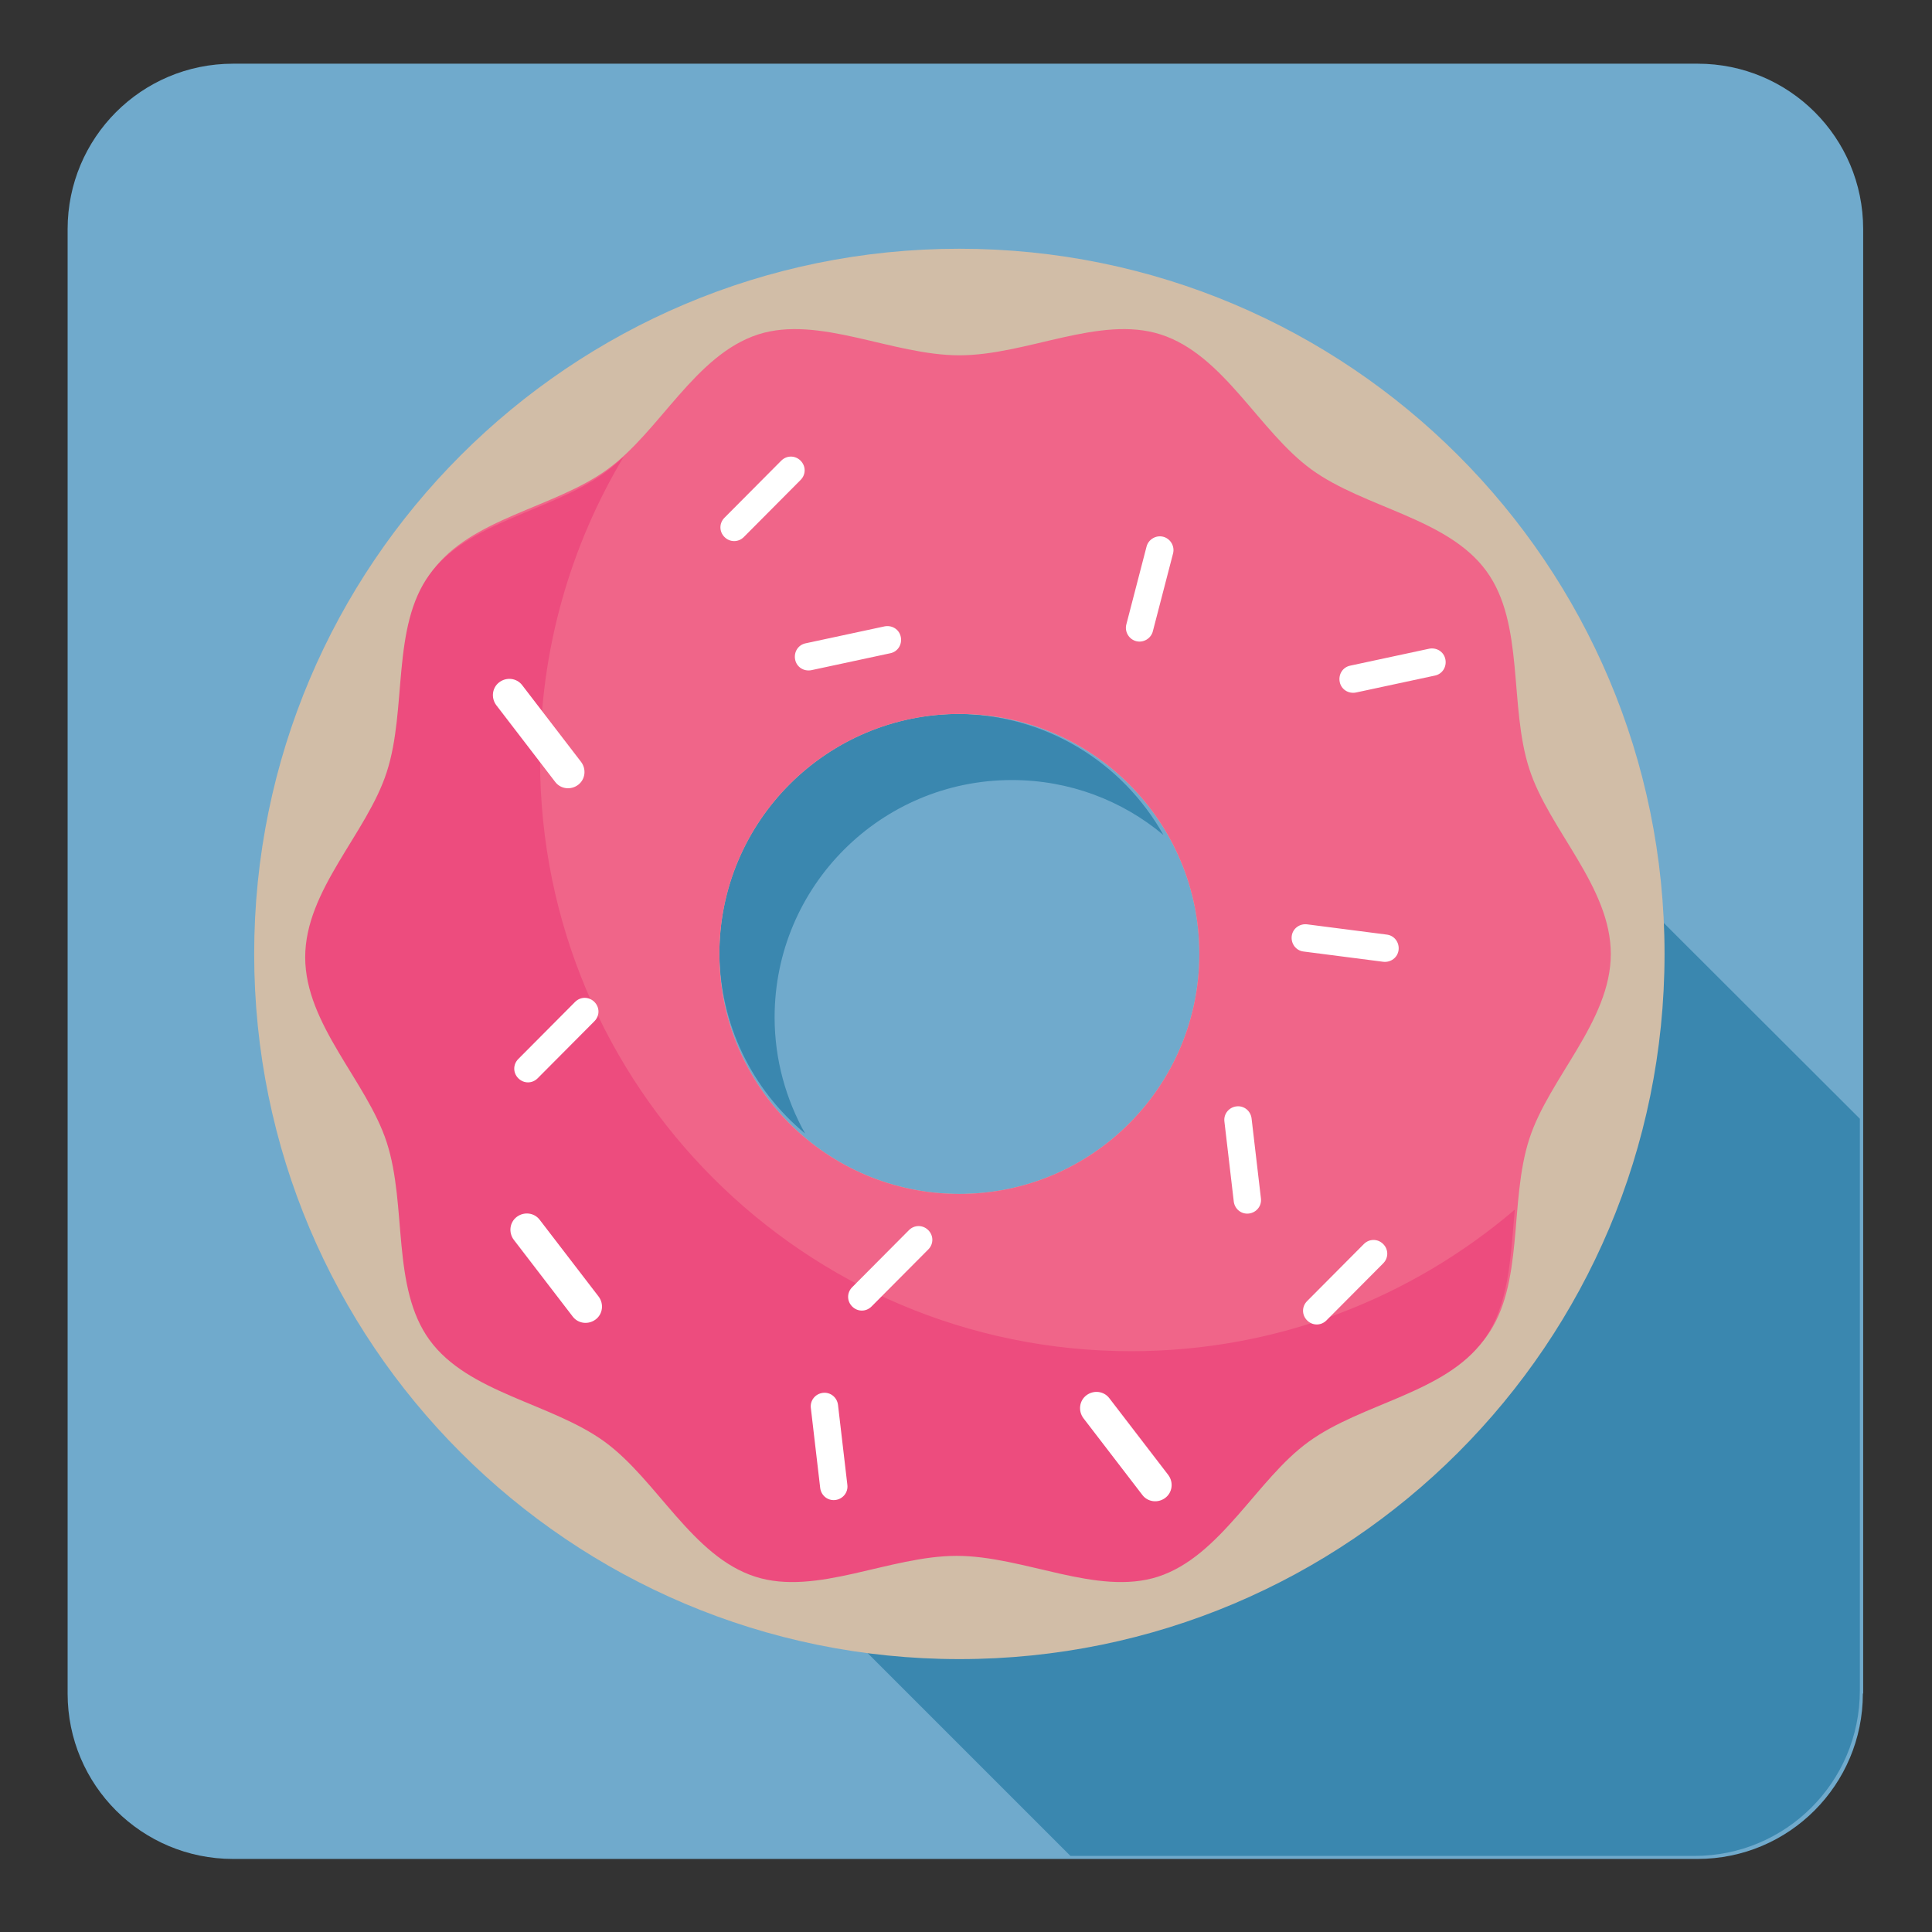 <?xml version="1.0" encoding="utf-8"?>
<!-- Generator: Adobe Illustrator 17.1.0, SVG Export Plug-In . SVG Version: 6.00 Build 0)  -->
<!DOCTYPE svg PUBLIC "-//W3C//DTD SVG 1.1//EN" "http://www.w3.org/Graphics/SVG/1.1/DTD/svg11.dtd">
<svg version="1.1" id="Layer_1" xmlns="http://www.w3.org/2000/svg" xmlns:xlink="http://www.w3.org/1999/xlink" x="0px" y="0px"
	 viewBox="0 0 640 640" style="enable-background:new 0 0 640 640;" xml:space="preserve">
<rect x="0" y="0" width="640" height="640" fill="#333333" stroke="none"/>
<style type="text/css">
	.st0{fill:#70AACC;}
	.st1{fill:#3A87AF;}
	.st2{fill:#FFFFFF;}
	.st3{fill:#D1BDA7;}
	.st4{fill:#F06589;}
	.st5{fill:#ED4C7E;}
	.st6{fill:#CCA176;}
	.st7{fill:#B48868;}
	.st8{fill:#745639;}
	.st9{fill:#A47D5F;}
	.st10{fill:#3F2C1E;}
	.st11{fill:#332317;}
	.st12{fill:#9E3B2E;}
</style>
<path class="st0" d="M617.1,561c0,30.2-24.4,54.8-54.8,54.8H77.2c-30.2,0-54.8-24.4-54.8-54.8V75.9c0-30.2,24.4-54.8,54.8-54.8
	h485.2c30.2,0,54.8,24.4,54.8,54.8V561H617.1z"/>
<path class="st1" d="M549.8,304.4c0,0,10,100-73.3,175.7s-194.9,61.7-194.9,61.7l73,73h206.7c30.2,0,54.8-24.4,54.8-54.8V370.6
	L549.8,304.4z"/>
<path class="st1" d="M256.6,337c0-43.4,35.2-78.6,78.6-78.6c19.1,0,36.6,6.8,50.2,18.2c-13.4-23.9-39-40.1-68.5-40.1
	c-43.4,0-78.6,35.2-78.6,78.6c0,24.3,11,46,28.4,60.4C260.4,364.2,256.6,351.1,256.6,337z"/>
<path class="st2" d="M-471.2,142.4c2.2-1.6,5.3-1,6.9,1.2l0,0c1.6,2.2,1,5.3-1.2,6.9l-23.8,16.6c-2.2,1.6-5.3,1-6.9-1.2l0,0
	c-1.6-2.2-1-5.3,1.2-6.9L-471.2,142.4z"/>
<path class="st3" d="M317.8,82.4C188.8,82.4,84.2,187,84.2,316s104.6,233.6,233.6,233.6S551.4,445.1,551.4,316
	S446.8,82.4,317.8,82.4z M317.8,395.5c-43.9,0-79.5-35.6-79.5-79.5s35.6-79.5,79.5-79.5s79.5,35.6,79.5,79.5
	S361.7,395.5,317.8,395.5z"/>
<path class="st4" d="M506.6,254.7c-6.8-20.9-1.5-48.1-14.2-65.5c-12.8-17.6-40.4-20.9-58-33.7c-17.4-12.7-29-38-49.9-44.7
	c-20.2-6.5-44.4,6.9-66.7,6.9c-22.3,0-46.5-13.4-66.7-6.9c-20.9,6.8-32.5,32.1-49.9,44.7c-17.6,12.8-45.2,16.1-58,33.7
	c-12.7,17.4-7.4,44.6-14.2,65.5c-6.5,20.2-27,39-27,61.3s20.5,41.2,27,61.3c6.8,20.9,1.5,48.1,14.2,65.5
	c12.8,17.6,40.4,20.9,58,33.7c17.4,12.7,29,38,49.9,44.7c20.2,6.5,44.4-6.9,66.7-6.9c22.3,0,46.5,13.4,66.7,6.9
	c20.9-6.8,32.5-32.1,49.9-44.7c17.6-12.8,45.2-16.1,58-33.7c12.7-17.4,7.4-44.6,14.2-65.5c6.5-20.2,27-39,27-61.3
	S513.1,274.9,506.6,254.7z M317.8,395.5c-43.9,0-79.5-35.6-79.5-79.5s35.6-79.5,79.5-79.5s79.5,35.6,79.5,79.5
	S361.7,395.5,317.8,395.5z"/>
<path class="st5" d="M374.7,447.6c-108.2,0-195.8-87.7-195.8-195.8c0-36.7,10.1-71.1,27.7-100.5c-2,1.9-4.1,3.7-6.3,5.3
	c-17.6,12.8-45.2,16.1-58,33.7c-12.7,17.4-7.4,44.6-14.2,65.5c-6.5,20.2-27,39-27,61.3c0,22.3,20.5,41.2,27,61.3
	c6.8,20.9,1.5,48.1,14.2,65.5c12.8,17.6,40.4,20.9,58,33.7c17.4,12.7,29,38,49.9,44.7c20.2,6.5,44.4-6.9,66.7-6.9
	c22.3,0,46.5,13.4,66.7,6.9c20.9-6.8,32.5-32.1,49.9-44.7c17.6-12.8,45.2-16.1,58-33.7c8.5-11.6,8.9-27.7,10.3-43.2
	C467.6,429.9,423.2,447.6,374.7,447.6z"/>
<g>
	<path class="st2" d="M192.5,252.4c1.8,2.4,1.4,5.8-1,7.6l0,0c-2.4,1.8-5.8,1.4-7.6-1l-19.5-25.4c-1.8-2.4-1.4-5.8,1-7.6l0,0
		c2.4-1.8,5.8-1.4,7.6,1L192.5,252.4z"/>
	<path class="st2" d="M198.3,429.5c1.8,2.4,1.4,5.8-1,7.6l0,0c-2.4,1.8-5.8,1.4-7.6-1l-19.5-25.4c-1.8-2.4-1.4-5.8,1-7.6l0,0
		c2.4-1.8,5.8-1.4,7.6,1L198.3,429.5z"/>
	<path class="st2" d="M387,488.6c1.8,2.4,1.4,5.8-1,7.6l0,0c-2.4,1.8-5.8,1.4-7.6-1l-19.5-25.4c-1.8-2.4-1.4-5.8,1-7.6l0,0
		c2.4-1.8,5.8-1.4,7.6,1L387,488.6z"/>
	<path class="st2" d="M473.4,214.9c2.5-0.5,4.9,1,5.4,3.5l0,0c0.5,2.5-1,4.9-3.5,5.4l-26.1,5.6c-2.5,0.5-4.9-1-5.4-3.5l0,0
		c-0.5-2.5,1-4.9,3.5-5.4L473.4,214.9z"/>
	<path class="st2" d="M293,207.5c2.5-0.5,4.9,1,5.4,3.5l0,0c0.5,2.5-1,4.9-3.5,5.4l-26.1,5.6c-2.5,0.5-4.9-1-5.4-3.5l0,0
		c-0.5-2.5,1-4.9,3.5-5.4L293,207.5z"/>
	<path class="st2" d="M381.9,209.1c-0.6,2.4-3.1,3.9-5.5,3.3l0,0c-2.4-0.6-3.9-3.1-3.3-5.5l6.7-25.8c0.6-2.4,3.1-3.9,5.5-3.3l0,0
		c2.4,0.6,3.9,3.1,3.3,5.5L381.9,209.1z"/>
	<path class="st2" d="M439.4,437.4c-1.8,1.8-4.6,1.8-6.4,0l0,0c-1.8-1.8-1.8-4.6,0-6.4l18.8-18.9c1.8-1.8,4.6-1.8,6.4,0l0,0
		c1.8,1.8,1.8,4.6,0,6.4L439.4,437.4z"/>
	<path class="st2" d="M288.7,432.8c-1.8,1.8-4.6,1.8-6.4,0l0,0c-1.8-1.8-1.8-4.6,0-6.4l18.8-18.9c1.8-1.8,4.6-1.8,6.4,0l0,0
		c1.8,1.8,1.8,4.6,0,6.4L288.7,432.8z"/>
	<path class="st2" d="M280.7,491.9c0.3,2.5-1.5,4.7-4,5l0,0c-2.5,0.3-4.7-1.5-5-4l-3.1-26.5c-0.3-2.5,1.5-4.7,4-5l0,0
		c2.5-0.3,4.7,1.5,5,4L280.7,491.9z"/>
	<path class="st2" d="M417.7,397c0.3,2.5-1.5,4.7-4,5l0,0c-2.5,0.3-4.7-1.5-5-4l-3.1-26.5c-0.3-2.5,1.5-4.7,4-5l0,0
		c2.5-0.3,4.7,1.5,5,4L417.7,397z"/>
	<path class="st2" d="M178.1,357.2c-1.8,1.8-4.6,1.8-6.4,0l0,0c-1.8-1.8-1.8-4.6,0-6.4l18.8-18.9c1.8-1.8,4.6-1.8,6.4,0l0,0
		c1.8,1.8,1.8,4.6,0,6.4L178.1,357.2z"/>
	<path class="st2" d="M246.4,177.9c-1.8,1.8-4.6,1.8-6.4,0l0,0c-1.8-1.8-1.8-4.6,0-6.4l18.8-18.9c1.8-1.8,4.6-1.8,6.4,0l0,0
		c1.8,1.8,1.8,4.6,0,6.4L246.4,177.9z"/>
	<path class="st2" d="M431.8,315.2c-2.5-0.3-4.2-2.6-3.9-5.1l0,0c0.3-2.5,2.6-4.2,5.1-3.9l26.4,3.4c2.5,0.3,4.2,2.6,3.9,5.1l0,0
		c-0.3,2.5-2.6,4.2-5.1,3.9L431.8,315.2z"/>
</g>
<path class="st6" d="M-148.1-485.9c-140,0-253.5,113.5-253.5,253.5S-288.1,21.1-148.1,21.1S105.4-92.4,105.4-232.4
	S-8.1-485.9-148.1-485.9z M-148.1-146.1c-47.6,0-86.2-38.6-86.2-86.2s38.6-86.2,86.2-86.2s86.2,38.6,86.2,86.2
	C-61.8-184.8-100.4-146.1-148.1-146.1z"/>
<path class="st7" d="M56.7-298.9c-7.4-22.7-1.6-52.2-15.4-71.1c-13.9-19.1-43.8-22.7-62.9-36.6c-18.9-13.7-31.5-41.2-54.2-48.5
	c-21.9-7.1-48.1,7.4-72.4,7.4c-24.2,0-50.5-14.5-72.4-7.4c-22.7,7.4-35.3,34.8-54.2,48.5c-19.1,13.9-49,17.5-62.9,36.6
	c-13.7,18.9-8,48.4-15.4,71.1c-7.1,21.9-29.3,42.3-29.3,66.5s22.2,44.7,29.3,66.5c7.4,22.7,1.6,52.2,15.4,71.1
	c13.9,19.1,43.8,22.7,62.9,36.6c18.9,13.7,31.5,41.2,54.2,48.5c21.9,7.1,48.1-7.4,72.4-7.4c24.2,0,50.5,14.5,72.4,7.4
	C-53-17-40.4-44.5-21.5-58.2c19.1-13.9,49-17.5,62.9-36.6c13.7-18.9,8-48.4,15.4-71.1c7.1-21.9,29.3-42.3,29.3-66.5
	C86-256.6,63.8-277.1,56.7-298.9z M-148.1-146.1c-47.6,0-86.2-38.6-86.2-86.2s38.6-86.2,86.2-86.2s86.2,38.6,86.2,86.2
	S-100.4-146.1-148.1-146.1z"/>
<path class="st8" d="M-778.7-485.9c-140,0-253.5,113.5-253.5,253.5S-918.7,21.1-778.7,21.1s253.5-113.5,253.5-253.5
	S-638.7-485.9-778.7-485.9z M-778.7-146.1c-47.6,0-86.2-38.6-86.2-86.2s38.6-86.2,86.2-86.2c47.6,0,86.2,38.6,86.2,86.2
	C-692.5-184.8-731.1-146.1-778.7-146.1z"/>
<path class="st9" d="M-85.2-91.4c-117.3,0-212.5-95.1-212.5-212.5c0-39.9,11-77.1,30.1-109c-2.2,2.1-4.5,4-6.8,5.8
	c-19.1,13.9-49,17.5-62.9,36.6c-13.7,18.9-8,48.4-15.4,71.1c-7.1,21.9-29.3,42.3-29.3,66.5s22.2,44.7,29.3,66.5
	c7.4,22.7,1.6,52.2,15.4,71.1c13.9,19.1,43.8,22.7,62.9,36.6c18.9,13.7,31.5,41.2,54.2,48.5c21.9,7.1,48.1-7.4,72.4-7.4
	c24.2,0,50.5,14.5,72.4,7.4c22.7-7.4,35.3-34.8,54.2-48.5c19.1-13.9,49-17.5,62.9-36.6c9.2-12.6,9.7-30,11.2-46.9
	C15.6-110.6-32.6-91.4-85.2-91.4z"/>
<path class="st10" d="M-573.9-298.9c-7.4-22.7-1.6-52.2-15.4-71.1c-13.9-19.1-43.8-22.7-62.9-36.6c-18.9-13.7-31.5-41.2-54.2-48.5
	c-21.9-7.1-48.1,7.4-72.4,7.4c-24.2,0-50.5-14.5-72.4-7.4c-22.7,7.4-35.3,34.8-54.2,48.5c-19.1,13.9-49,17.5-62.9,36.6
	c-13.7,18.9-8,48.4-15.4,71.1c-7.1,21.9-29.3,42.3-29.3,66.5s22.2,44.7,29.3,66.5c7.4,22.7,1.6,52.2,15.4,71.1
	c13.9,19.1,43.8,22.7,62.9,36.6c18.9,13.7,31.5,41.2,54.2,48.5c21.9,7.1,48.1-7.4,72.4-7.4c24.2,0,50.5,14.5,72.4,7.4
	c22.7-7.4,35.3-34.8,54.2-48.5c19.1-13.9,49-17.5,62.9-36.6c13.7-18.9,8-48.4,15.4-71.1c7.1-21.9,29.3-42.3,29.3-66.5
	C-544.6-256.6-566.8-277.1-573.9-298.9z M-778.7-146.1c-47.6,0-86.2-38.6-86.2-86.2s38.6-86.2,86.2-86.2c47.6,0,86.2,38.6,86.2,86.2
	S-731.1-146.1-778.7-146.1z"/>
<path class="st11" d="M-715.9-91.4c-117.3,0-212.5-95.1-212.5-212.5c0-39.9,11-77.1,30.1-109c-2.2,2.1-4.5,4-6.8,5.8
	c-19.1,13.9-49,17.5-62.9,36.6c-13.7,18.9-8,48.4-15.4,71.1c-7.1,21.9-29.3,42.3-29.3,66.5s22.2,44.7,29.3,66.5
	c7.4,22.7,1.6,52.2,15.4,71.1c13.9,19.1,43.8,22.7,62.9,36.6c18.9,13.7,31.5,41.2,54.2,48.5c21.9,7.1,48.1-7.4,72.4-7.4
	c24.2,0,50.5,14.5,72.4,7.4c22.7-7.4,35.3-34.8,54.2-48.5c19.1-13.9,49-17.5,62.9-36.6c9.2-12.6,9.7-30,11.2-46.9
	C-615.1-110.6-663.2-91.4-715.9-91.4z"/>
<g>
	<path class="st12" d="M-61.7-312.6l-31.1,6.8l2.1,14c0,0,10.6-10.7,14.9-7.5s9,18.9,9,18.9l26-9.3L-61.7-312.6z"/>
	<polygon class="st12" points="-89.4,-267.2 -63.9,-258.7 -44.4,-258.7 -44.4,-275.7 -75.4,-275.7 	"/>
	<polygon class="st12" points="-18.4,-252.7 -28.4,-258.7 -38.4,-240.2 -18.4,-227.7 	"/>
	<polygon class="st12" points="11.6,-246.3 1.6,-252.3 -8.4,-233.8 11.6,-221.3 	"/>
	<path class="st12" d="M-219.7-205.6l-31.1,6.8l6.8,9.3c0,0,8.2,7.3,11.1,7.3c0.7,0,1.4-0.1,2.1-0.2l-0.4,9l32.4-9.3L-219.7-205.6z"
		/>
	<polygon class="st12" points="-247.4,-160.2 -221.9,-151.7 -202.4,-151.7 -202.4,-168.7 -233.4,-168.7 	"/>
	<polygon class="st12" points="-243.6,-138.2 -251.4,-129.9 -236.4,-115.8 -225.8,-113.5 -234.2,-129.3 	"/>
	<polygon class="st12" points="-101.2,-101 -113.4,-91.8 -93.9,-78.6 -83.3,-76.3 -91.7,-92.1 	"/>
	<polygon class="st12" points="-196.4,-133.2 -176.4,-120.7 -176.4,-145.7 -186.4,-151.7 	"/>
	<polygon class="st12" points="-117.7,-310.1 -117.7,-335.1 -127.7,-341.1 -137.7,-322.6 	"/>
	<path class="st12" d="M-104.4-370.6c0,0-0.4-10-10-6s-10,18.5-10,18.5l20,12.5V-370.6z"/>
	<polygon class="st12" points="-25,-155.8 -5,-143.3 -5,-168.3 -15,-174.3 	"/>
	<path class="st12" d="M-8.4-330.1c8.4-5.4,0-25,0-25l-10-6l-10,18.5C-28.4-342.6-16.7-324.7-8.4-330.1z"/>
	<polygon class="st12" points="-211.4,-113.9 -182.4,-82.5 -182.4,-107.5 -192.4,-113.5 	"/>
	<polygon class="st12" points="-281,-165.7 -261,-153.2 -261,-178.2 -271,-184.2 	"/>
	<path class="st12" d="M18.2-275.9c-4-5.8-21.8-3-21.8-3l-18.3-20.5L-38.4-278l28.3,17.2C-10.1-260.8,22.2-270.1,18.2-275.9z"/>
	<path class="st12" d="M-74.1-191.3l5,22l-14.2-0.4c0,0,10.1,24.9,17.8,28.6c7.7,3.8,16.3-26.3,16.3-26.3l-15-28.1L-74.1-191.3z"/>
	<polygon class="st12" points="-100.4,-181.6 -101.6,-154.8 -96.3,-136 -79.9,-140.6 -88.4,-170.5 	"/>
	<polygon class="st12" points="-91.9,-120.6 -111.1,-133.6 -119.1,-102.5 -95,-109.3 	"/>
	<polygon class="st12" points="-200.3,-323.7 -207.4,-314.6 -204,-312 -219.4,-297.9 -201.6,-269.3 -185.3,-295.6 	"/>
	<polygon class="st12" points="-246.4,-304.5 -247.6,-277.7 -242.3,-258.9 -225.9,-263.5 -234.4,-293.4 	"/>
	<polygon class="st12" points="-259.5,-263.7 -265.5,-289.9 -274.8,-299.3 -286.4,-280.1 -274.8,-263.7 	"/>
	<polygon class="st12" points="-241,-232.2 -237.9,-243.5 -258.4,-248.1 -265,-225.4 	"/>
	<path class="st12" d="M-268.1-204.6l3.1-11.3l-20.5-4.6l-16,21.9c0,0,16.5,8.2,24.2,5.5C-269.7-195.9-268.1-204.6-268.1-204.6z"/>
	<polygon class="st12" points="-224.4,-346.7 -244.9,-351.3 -251.5,-328.7 -227.4,-335.5 	"/>
	<path class="st12" d="M-162.7-78.9c6,9.5,24.1-6.8,24.1-6.8l3.1-11.3l-19.9-7.6C-155.5-104.6-168.7-88.4-162.7-78.9z"/>
	<path class="st12" d="M-17-312.8l3.1-11.3l-20.5-4.6c0,0-12.6,13.1-6.6,22.6C-35.1-296.5-17-312.8-17-312.8z"/>
	<polygon class="st12" points="-47.4,-336.6 -44.4,-347.8 -64.9,-352.4 -71.5,-329.7 	"/>
	<path class="st12" d="M-76.1-135.5l3.2,50.9c0,0,9.1,6,10.2,4.1c1.1-1.9-3.1-21.7-3.1-21.7l14.8-23.2L-76.1-135.5z"/>
	<path class="st12" d="M-202.4-131.7c0-3.6-3.8-6.5-8.5-6.5s-13.5-3.6-13.5,0s8.8,13,13.5,13S-202.4-128.1-202.4-131.7z"/>
	<path class="st12" d="M-278.5-240.8c4.7,0,8.5-2.9,8.5-6.5s-3.8-6.5-8.5-6.5s-13.5-3.6-13.5,0C-292-250.2-283.3-240.8-278.5-240.8z
		"/>
	<path class="st12" d="M-79.2-346.3c3.5,0.7,7.1-2.4,8.1-7s6.3-12.5,2.8-13.2s-14.5,5.9-15.5,10.5
		C-84.8-351.4-82.8-347.1-79.2-346.3z"/>
	<path class="st12" d="M-215.1-345.7c3.5,0.7,7.1-2.4,8.1-7s6.3-12.5,2.8-13.2s-14.5,5.9-15.5,10.5
		C-220.6-350.8-218.6-346.5-215.1-345.7z"/>
	<path class="st12" d="M3.4-218.6c-4.7,0-13.5-3.6-13.5,0s8.8,13,13.5,13s8.5-2.9,8.5-6.5S8.1-218.6,3.4-218.6z"/>
	<path class="st12" d="M-154.7-341.1l17-15.3v-15.3l-34,15.3c3.3,5.3,17,5.3,17,5.3V-341.1z"/>
	<path class="st12" d="M-186.4-351.1l-16,10c0,0,32.7,30,30.7,18S-186.4-351.1-186.4-351.1z"/>
	<path class="st12" d="M-92.9-320.2c0,0,11.7-4,2.1-15.4s-14.7,3.2-14.7,3.2L-92.9-320.2z"/>
	<path class="st12" d="M-176.9-376.5c-9.6-11.4-14.7,3.2-14.7,3.2l12.6,12.2C-179-361.1-167.3-365.1-176.9-376.5z"/>
	<path class="st12" d="M-230.9-312.6c14.3,4.2,10.5-10.8,10.5-10.8l-17.3-3.2C-237.6-326.6-245.1-316.8-230.9-312.6z"/>
	<path class="st12" d="M-67.2-222.8l12.6,12.2c0,0,15.4-10.4,5.9-21.8C-58.2-243.8-67.2-222.8-67.2-222.8z"/>
	<path class="st12" d="M-154.7-136.2c-18,10.3,0,25.8,0,25.8l30.3-20.7l-23.3-29.1L-154.7-136.2z"/>
	<path class="st12" d="M-28.4-209.1c-16.7-1.3-16,13.6-16,13.6l6,18.4l17.3-12.4C-21-189.5-11.7-207.7-28.4-209.1z"/>
	<path class="st12" d="M-295.7-285.7v-5.5h-18.7c0,0,0,24.1,9.3,27.2C-295.7-260.9-295.7-285.7-295.7-285.7z"/>
</g>
<path class="st4" d="M1539.6-385.8c-7.4-22.7-1.6-52.2-15.4-71.1c-13.9-19.1-43.8-22.7-62.9-36.6c-18.9-13.7-31.5-41.2-54.2-48.5
	c-21.9-7.1-48.1,7.4-72.4,7.4c-24.2,0-50.5-14.5-72.4-7.4c-22.7,7.4-35.3,34.8-54.2,48.5c-19.1,13.9-49,17.5-62.9,36.6
	c-13.7,18.9-8,48.4-15.4,71.1c-7.1,21.9-29.3,42.3-29.3,66.5s22.2,44.7,29.3,66.5c7.4,22.7,1.6,52.2,15.4,71.1
	c13.9,19.1,43.8,22.7,62.9,36.6c18.9,13.7,31.5,41.2,54.2,48.5c21.9,7.1,48.1-7.4,72.4-7.4c24.2,0,50.5,14.5,72.4,7.4
	c22.7-7.4,35.3-34.8,54.2-48.5c19.1-13.9,49-17.5,62.9-36.6c13.7-18.9,8-48.4,15.4-71.1c7.1-21.9,29.3-42.3,29.3-66.5
	S1546.7-363.9,1539.6-385.8z M1334.8-233c-47.6,0-86.2-38.6-86.2-86.2s38.6-86.2,86.2-86.2s86.2,38.6,86.2,86.2
	S1382.4-233,1334.8-233z"/>
<path class="st5" d="M1337.6,344.1c-117.3,0-212.5-95.1-212.5-212.5c0-39.9,11-77.1,30.1-109c-2.2,2.1-4.5,4-6.8,5.8
	c-19.1,13.9-49,17.5-62.9,36.6c-13.7,18.9-8,48.4-15.4,71.1c-7.1,21.9-29.3,42.3-29.3,66.5s22.2,44.7,29.3,66.5
	c7.4,22.7,1.6,52.2,15.4,71.1c13.9,19.1,43.8,22.7,62.9,36.6c18.9,13.7,31.5,41.2,54.2,48.5c21.9,7.1,48.1-7.4,72.4-7.4
	c24.2,0,50.5,14.5,72.4,7.4c22.7-7.4,35.3-34.8,54.2-48.5c19.1-13.9,49-17.5,62.9-36.6c9.2-12.6,9.7-30,11.2-46.9
	C1438.4,324.9,1390.2,344.1,1337.6,344.1z"/>
<path class="st3" d="M327.9-112.8c-42.4,0-76.7-34.3-76.7-76.7s34.3-76.7,76.7-76.7s76.7,34.3,76.7,76.7
	C404.5-147.3,370.2-112.8,327.9-112.8z"/>
</svg>
